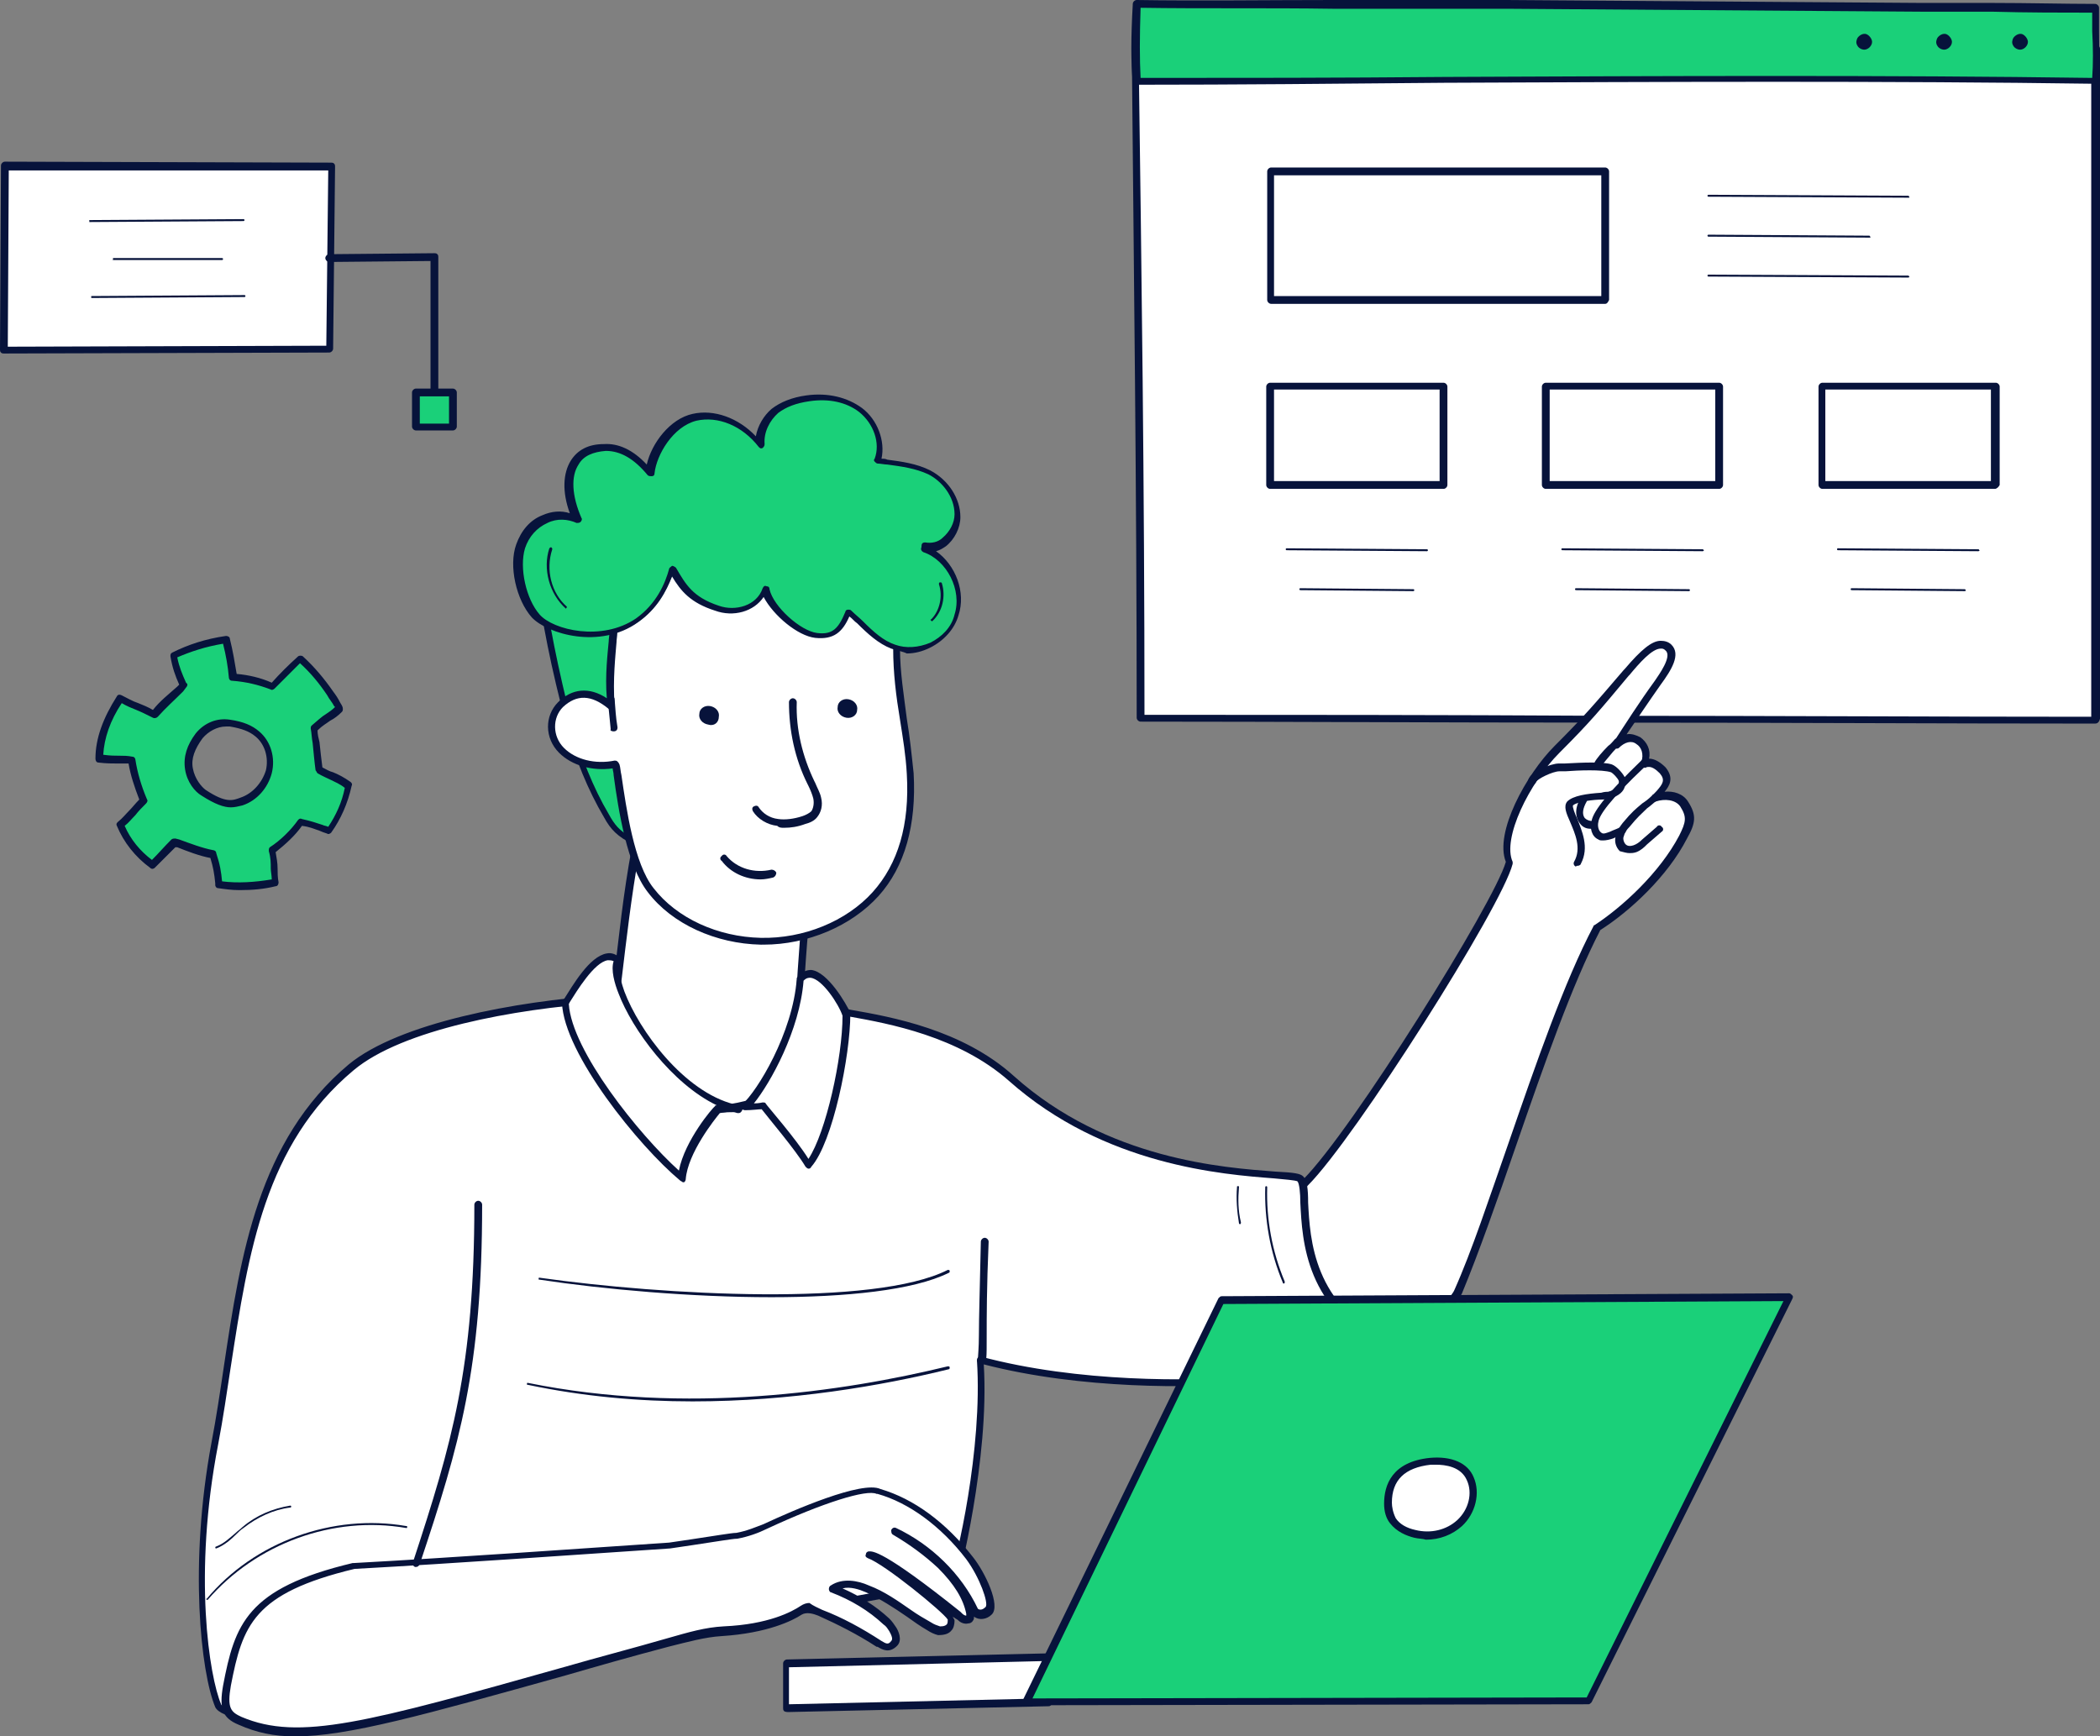 <?xml version="1.0" encoding="utf-8"?>
<!-- Generator: Adobe Illustrator 27.4.0, SVG Export Plug-In . SVG Version: 6.00 Build 0)  -->
<!DOCTYPE svg PUBLIC "-//W3C//DTD SVG 1.1//EN" "http://www.w3.org/Graphics/SVG/1.1/DTD/svg11.dtd">
<svg version="1.1" id="Layer_1" xmlns:x="http://ns.adobe.com/Extensibility/1.0/" xmlns:i="http://ns.adobe.com/AdobeIllustrator/10.0/" xmlns:graph="http://ns.adobe.com/Graphs/1.0/"
	 xmlns="http://www.w3.org/2000/svg" xmlns:xlink="http://www.w3.org/1999/xlink" x="0px" y="0px" viewBox="0 0 215.6 178.3"
	 style="enable-background:new 0 0 215.6 178.3;" xml:space="preserve">
<rect x="0" y="0" width="215.6" height="178.3" fill="#808080" stroke="none"/>
<style type="text/css">
	.st0{fill:#FFFFFF;}
	.st1{fill:#07133B;}
	.st2{fill:#1AD079;}
</style>
<g>
	<g>
		<path class="st0" d="M215.1,74c0-21.2,0.1-46.2,0.1-68.8c-35,0-68.3-0.3-98.6-0.3c0.3,22.6,0.5,45.3,0.5,68.9
			C146.1,73.8,184.4,74,215.1,74z"/>
		<path class="st1" d="M215.1,74.3c-15.6,0-33.3-0.1-50.4-0.1s-33.3-0.1-47.6-0.1c-0.2,0-0.4-0.2-0.4-0.4c0-23.4-0.3-46.2-0.5-68.3
			V4.8c0-0.1,0-0.2,0.1-0.3c0.1-0.1,0.2-0.1,0.3-0.1c14.6,0,29.8,0.1,45.8,0.1c17.1,0.1,34.7,0.1,52.8,0.1c0.2,0,0.4,0.2,0.4,0.4
			c0,11.5,0,23.7,0,35.5s0,22.9,0,33.3C215.5,74.2,215.3,74.3,215.1,74.3z M117.5,73.4c14.2,0,30.2,0,47.2,0.1c17,0,34.5,0.1,50,0.1
			c0-10.3,0-21.3,0-32.9c0-11.7,0-23.7,0-35.1c-18,0-35.5-0.1-52.4-0.1c-15.9-0.1-30.9-0.1-45.4-0.1v0.3
			C117.2,27.5,117.5,50.2,117.5,73.4z"/>
	</g>
	<g>
		<path class="st2" d="M197.4,0.7c-14.2-0.1-28.4-0.2-42.6-0.3c-12-0.1-26,0.1-38,0c-0.2,3.2-0.2,5.8,0,7.9c30.9,0,67.3-0.4,98.4,0
			c0.2-2.1,0-5,0-7.5C209.9,0.8,202.6,0.7,197.4,0.7z"/>
		<path class="st1" d="M116.7,8.7c-0.2,0-0.4-0.2-0.4-0.3c-0.2-2-0.2-4.5,0-8c0-0.2,0.2-0.4,0.4-0.4l0,0c6.4,0.1,13.4,0,20.2,0
			c6,0,12.2-0.1,17.8,0c13.2,0.1,28.1,0.2,42.6,0.3l0,0c2.1,0,4.6,0,7.2,0c3.7,0,7.5,0.1,10.6,0.1c0.2,0,0.4,0.2,0.4,0.4
			c0,0.7,0,1.5,0,2.3c0,1.8,0.1,3.8-0.1,5.2c0,0.2-0.2,0.3-0.4,0.3l0,0c-20.9-0.3-44.2-0.2-66.7-0.1C137.3,8.6,126.8,8.7,116.7,8.7z
			 M117.1,0.8c-0.1,3-0.1,5.3,0,7.2c10,0,20.4,0,31.3-0.1c22.4-0.1,45.5-0.2,66.4,0.1c0.1-1.4,0.1-3.1,0-4.8c0-0.7,0-1.3,0-1.9
			c-3,0-6.7,0-10.3-0.1c-2.6,0-5,0-7.2,0c-14.6-0.1-29.5-0.2-42.7-0.3c-5.6,0-11.8,0-17.8,0C130.2,0.8,123.4,0.9,117.1,0.8z"/>
	</g>
	<g>
		<g>
			<path class="st1" d="M207.6,3.5c-0.3-0.1-0.7,0.1-0.9,0.4c-0.1,0.2-0.2,0.5,0,0.8c0.1,0.2,0.4,0.4,0.7,0.4c0.4,0,0.8-0.4,0.8-0.8
				C208.2,4,207.9,3.6,207.6,3.5z"/>
		</g>
		<g>
			<path class="st1" d="M199.8,3.5c-0.3-0.1-0.7,0.1-0.9,0.4c-0.1,0.2-0.2,0.5,0,0.8c0.1,0.2,0.4,0.4,0.7,0.4c0.4,0,0.8-0.4,0.8-0.8
				C200.4,4,200.1,3.6,199.8,3.5z"/>
		</g>
		<g>
			<path class="st1" d="M191.6,3.5c-0.3-0.1-0.7,0.1-0.9,0.4c-0.1,0.2-0.2,0.5,0,0.8c0.1,0.2,0.4,0.4,0.7,0.4c0.4,0,0.8-0.4,0.8-0.8
				C192.2,4,191.9,3.6,191.6,3.5z"/>
		</g>
	</g>
	<g>
		<path class="st1" d="M164.8,31.2h-34.3c-0.2,0-0.4-0.2-0.4-0.4V17.6c0-0.2,0.2-0.4,0.4-0.4h34.3c0.2,0,0.4,0.2,0.4,0.4v13.2
			C165.1,31,165,31.2,164.8,31.2z M130.8,30.4h33.6V18h-33.6L130.8,30.4L130.8,30.4z"/>
	</g>
	<g>
		<path class="st1" d="M148.2,50.2h-17.8c-0.2,0-0.4-0.2-0.4-0.4V39.7c0-0.2,0.2-0.4,0.4-0.4h17.8c0.2,0,0.4,0.2,0.4,0.4v10.1
			C148.6,50,148.4,50.2,148.2,50.2z M130.8,49.4h17V40h-17V49.4z"/>
	</g>
	<g>
		<path class="st1" d="M176.5,50.2h-17.8c-0.2,0-0.4-0.2-0.4-0.4V39.7c0-0.2,0.2-0.4,0.4-0.4h17.8c0.2,0,0.4,0.2,0.4,0.4v10.1
			C176.9,50,176.7,50.2,176.5,50.2z M159.1,49.4h17V40h-17V49.4z"/>
	</g>
	<g>
		<path class="st1" d="M204.8,50.2h-17.7c-0.2,0-0.4-0.2-0.4-0.4V39.7c0-0.2,0.2-0.4,0.4-0.4h17.8c0.2,0,0.4,0.2,0.4,0.4v10.1
			C205.2,50,205,50.2,204.8,50.2z M187.4,49.4h17V40h-17V49.4z"/>
	</g>
	<g>
		<path class="st1" d="M195.9,20.3L195.9,20.3l-20.5-0.1c-0.1,0-0.1-0.1-0.1-0.1c0-0.1,0.1-0.1,0.1-0.1l0,0l20.5,0.1
			c0.1,0,0.1,0.1,0.1,0.1C196.1,20.3,196,20.3,195.9,20.3z"/>
	</g>
	<g>
		<path class="st1" d="M191.9,24.4L191.9,24.4l-16.5-0.1c-0.1,0-0.1-0.1-0.1-0.1c0-0.1,0.1-0.1,0.1-0.1l0,0l16.5,0.1
			c0.1,0,0.1,0.1,0.1,0.1C192.1,24.4,192,24.4,191.9,24.4z"/>
	</g>
	<g>
		<path class="st1" d="M195.9,28.5L195.9,28.5l-20.5-0.1c-0.1,0-0.1-0.1-0.1-0.1c0-0.1,0.1-0.1,0.1-0.1l0,0l20.5,0.1
			c0.1,0,0.1,0.1,0.1,0.1C196.1,28.4,196,28.5,195.9,28.5z"/>
	</g>
	<g>
		<g>
			<path class="st1" d="M146.5,56.6L146.5,56.6l-14.4-0.1c-0.1,0-0.1-0.1-0.1-0.1c0-0.1,0.1-0.1,0.1-0.1l14.4,0.1
				c0.1,0,0.1,0.1,0.1,0.1S146.6,56.6,146.5,56.6z"/>
		</g>
		<g>
			<path class="st1" d="M145.1,60.7L145.1,60.7l-11.6-0.1c-0.1,0-0.1-0.1-0.1-0.1c0-0.1,0.1-0.1,0.1-0.1l0,0l11.6,0.1
				c0.1,0,0.1,0.1,0.1,0.1C145.2,60.6,145.2,60.7,145.1,60.7z"/>
		</g>
	</g>
	<g>
		<g>
			<path class="st1" d="M174.8,56.6L174.8,56.6l-14.4-0.1c-0.1,0-0.1-0.1-0.1-0.1c0-0.1,0.1-0.1,0.1-0.1l14.4,0.1
				c0.1,0,0.1,0.1,0.1,0.1C175,56.5,174.9,56.6,174.8,56.6z"/>
		</g>
		<g>
			<path class="st1" d="M173.4,60.7L173.4,60.7l-11.6-0.1c-0.1,0-0.1-0.1-0.1-0.1c0-0.1,0.1-0.1,0.1-0.1l11.6,0.1
				c0.1,0,0.1,0.1,0.1,0.1C173.5,60.6,173.5,60.7,173.4,60.7z"/>
		</g>
	</g>
	<g>
		<g>
			<path class="st1" d="M203.1,56.6L203.1,56.6l-14.4-0.1c-0.1,0-0.1-0.1-0.1-0.1c0-0.1,0.1-0.1,0.1-0.1l14.4,0.1
				c0.1,0,0.1,0.1,0.1,0.1C203.3,56.5,203.2,56.6,203.1,56.6z"/>
		</g>
		<g>
			<path class="st1" d="M201.7,60.7L201.7,60.7l-11.6-0.1c-0.1,0-0.1-0.1-0.1-0.1c0-0.1,0.1-0.1,0.1-0.1l11.6,0.1
				c0.1,0,0.1,0.1,0.1,0.1C201.9,60.6,201.8,60.7,201.7,60.7z"/>
		</g>
	</g>
</g>
<g>
	<g>
		<path class="st2" d="M35.8,80.6c-1.2-0.9-2-0.9-3-1.6c-0.1-1.1-0.4-3.1-0.5-4.2c1.1-1,1.6-1.2,2.6-2c0-0.2-0.1-0.3-0.2-0.5
			c-0.2-0.4-0.5-0.7-0.7-1.1c-0.9-1.3-1.9-2.5-3.1-3.6c-1.1,1-2,1.9-2.8,2.9c-1.3-0.5-2.7-0.8-4.1-1c-0.2-1.3-0.4-2.6-0.7-3.9
			c-1.8,0.3-3.7,0.8-5.4,1.7c0.3,1.2,0.6,2,1,3.1c-1.1,1-2.2,1.9-3,3c-1.3-0.7-2.3-1-3.5-1.7c-1.3,1.9-2.1,4-2.1,6.2
			c1.3,0.2,2.1,0.1,3.4,0.2c0.2,1.4,0.6,2.8,1.2,4.2c-1,0.9-1.6,1.8-2.4,2.5c0.7,1.7,1.9,3.1,3.3,4.2c0.9-0.9,1.4-1.5,2.2-2.3
			c1.2,0.5,2.7,1.1,3.9,1.2c0.4,1.2,0.5,1.9,0.6,3.1c1.9,0.3,3.9,0.2,5.8-0.3c-0.2-1.3,0-2.1-0.3-3.3c1.1-0.8,2.2-1.9,3-2.9
			c1.3,0.2,1.8,0.5,2.9,0.8C34.9,83.8,35.5,82.2,35.8,80.6z M24.8,82.3c-0.9,0.3-1.7,0.6-3.9-0.9c-0.9-0.6-2.8-2.9-0.4-5.9
			c0.7-0.9,2-1.5,3.2-1.3c1.2,0.2,2.1,0.5,2.8,1.1c1.1,0.9,1.6,2.5,1.2,3.9C27.3,80.6,26.2,81.8,24.8,82.3z"/>
		<path class="st1" d="M24.6,91.4c-0.8,0-1.5-0.1-2.2-0.2c-0.2,0-0.3-0.2-0.3-0.3l0-0.2c-0.1-1-0.2-1.6-0.5-2.6
			c-1.1-0.2-2.4-0.7-3.4-1.1L18,87c-0.8,0.8-1.3,1.3-2.1,2.1c-0.1,0.1-0.3,0.2-0.5,0c-1.5-1.1-2.7-2.6-3.4-4.3
			c-0.1-0.2,0-0.3,0.1-0.4c0.5-0.4,0.8-0.8,1.2-1.2c0.3-0.3,0.6-0.7,1-1.1c-0.5-1.3-0.9-2.5-1.1-3.7c-0.3,0-0.6,0-1,0
			c-0.7,0-1.3,0-2.1-0.1c-0.2,0-0.3-0.2-0.3-0.4c0-2.1,0.8-4.2,2.2-6.4c0.1-0.2,0.3-0.2,0.5-0.1c0.6,0.3,1.1,0.6,1.7,0.8
			c0.5,0.2,1,0.4,1.5,0.7c0.7-0.9,1.6-1.6,2.5-2.4l0.2-0.2c-0.4-0.9-0.7-1.7-0.9-2.9c0-0.2,0-0.3,0.2-0.4c1.6-0.8,3.4-1.4,5.5-1.7
			c0.2,0,0.4,0.1,0.4,0.3c0.3,1.2,0.5,2.4,0.7,3.6c1.2,0.1,2.5,0.4,3.6,0.9c0.8-0.9,1.7-1.8,2.7-2.7c0.1-0.1,0.4-0.1,0.5,0
			c1.2,1.1,2.2,2.3,3.1,3.6c0.3,0.4,0.5,0.7,0.7,1.1c0.1,0.2,0.3,0.4,0.3,0.7c0,0.1,0,0.2-0.1,0.3c-0.4,0.4-0.8,0.7-1.2,0.9
			c-0.4,0.3-0.8,0.5-1.3,1c0,0.4,0.1,0.8,0.2,1.2c0.1,0.9,0.2,1.9,0.3,2.6c0.4,0.2,0.7,0.4,1.1,0.5c0.5,0.2,1.1,0.5,1.8,1
			c0.1,0.1,0.2,0.2,0.1,0.4c-0.4,1.8-1.1,3.4-2.1,4.8c-0.1,0.1-0.3,0.2-0.4,0.1c-0.3-0.1-0.6-0.2-0.8-0.3c-0.6-0.2-1-0.4-1.8-0.5
			c-0.7,1-1.7,1.9-2.7,2.7c0.1,0.6,0.2,1.1,0.2,1.7c0,0.4,0,0.9,0.1,1.4c0,0.2-0.1,0.4-0.3,0.4C27.1,91.3,25.9,91.4,24.6,91.4z
			 M22.8,90.5c1.6,0.2,3.3,0.1,5.1-0.2c0-0.4-0.1-0.8-0.1-1.1c0-0.6,0-1.1-0.2-1.8c0-0.2,0-0.3,0.1-0.4c1.1-0.7,2.2-1.8,2.9-2.8
			c0.1-0.1,0.2-0.2,0.4-0.1c0.9,0.2,1.5,0.4,2.1,0.6c0.2,0.1,0.4,0.1,0.6,0.2c0.8-1.2,1.4-2.5,1.7-4c-0.5-0.4-1-0.6-1.4-0.8
			c-0.4-0.2-0.9-0.4-1.4-0.7c-0.1-0.1-0.1-0.2-0.2-0.3c-0.1-0.7-0.2-1.8-0.3-2.8c-0.1-0.5-0.1-1-0.2-1.5c0-0.1,0-0.2,0.1-0.3
			c0.6-0.5,1-0.9,1.5-1.2c0.3-0.2,0.6-0.4,0.9-0.7c0,0-0.1-0.1-0.1-0.1c-0.2-0.4-0.5-0.7-0.7-1.1c-0.8-1.2-1.7-2.3-2.8-3.3
			c-0.9,0.9-1.8,1.8-2.6,2.6c-0.1,0.1-0.3,0.2-0.4,0.1c-1.3-0.5-2.6-0.8-4-0.9c-0.2,0-0.3-0.2-0.3-0.3c-0.1-1.2-0.3-2.3-0.6-3.5
			c-1.8,0.3-3.3,0.8-4.7,1.4c0.2,1,0.5,1.7,0.9,2.6l0.1,0.1c0.1,0.1,0,0.3-0.1,0.4L18.8,71c-0.9,0.9-1.8,1.7-2.6,2.6
			c-0.1,0.1-0.3,0.2-0.5,0.1c-0.6-0.3-1.2-0.6-1.7-0.8c-0.5-0.2-1-0.4-1.5-0.7c-1.2,1.8-1.8,3.6-1.9,5.3c0.7,0.1,1.2,0.1,1.7,0.1
			c0.4,0,0.8,0,1.3,0.1c0.2,0,0.3,0.2,0.3,0.3c0.2,1.3,0.6,2.7,1.2,4.1c0.1,0.1,0,0.3-0.1,0.4c-0.4,0.4-0.8,0.8-1.1,1.2
			c-0.4,0.4-0.7,0.8-1.1,1.1c0.6,1.4,1.6,2.6,2.8,3.5c0.7-0.7,1.2-1.3,2-2.1c0.1-0.1,0.3-0.1,0.4-0.1l0.4,0.1
			c1.1,0.4,2.4,0.9,3.5,1.1c0.1,0,0.3,0.1,0.3,0.3C22.6,88.8,22.7,89.5,22.8,90.5z M23.7,82.9c-0.7,0-1.6-0.3-3-1.2
			c-0.7-0.4-1.5-1.4-1.7-2.7c-0.2-1.3,0.2-2.5,1.1-3.7c0.9-1.1,2.2-1.6,3.5-1.4c1.4,0.2,2.3,0.6,3,1.2c1.2,1,1.7,2.7,1.3,4.3
			c-0.4,1.5-1.5,2.8-3,3.3C24.5,82.8,24.1,82.9,23.7,82.9z M23.2,74.6c-0.9,0-1.8,0.5-2.4,1.2c-0.8,1.1-1.2,2.1-1,3.1
			c0.2,1.1,0.9,1.9,1.3,2.2c2.1,1.4,2.8,1.1,3.6,0.8l0,0c1.2-0.4,2.2-1.5,2.6-2.8c0.3-1.3-0.1-2.7-1.1-3.5c-0.6-0.5-1.4-0.8-2.6-1
			C23.4,74.6,23.3,74.6,23.2,74.6z"/>
	</g>
</g>
<g>
	<g>
		<g>
			<path class="st0" d="M149.7,132.7c4.3-9.8,9.2-27.8,14.3-37.3c3.3-2.1,7-5.7,8.9-9.3c0.8-1.5,0.9-2.1,0.1-3.4c-0.6-0.9-2-1-3-0.6
				c0.6-0.9,1.7-1.6,0.7-2.9c-0.5-0.6-1.2-1-1.9-0.7c0.7-1.9-1.2-3.6-2.9-1.9c1.5-2.3,2.8-4.3,4.3-6.4c0.9-1.3,1.9-2.8,1.1-3.6
				c-1-1-2.5,0.4-4.2,2.5c-3,3.6-4,4.8-7.2,7.9c-3,3-6.1,8.9-4.9,11.6c-1,4.1-16,27.9-20.9,32.9c-1.8,1.8-0.3,3.5,0.1,6
				c0.5,3,2.7,13.7,10.4,10.2C146.7,136.6,149.4,133.2,149.7,132.7z"/>
			<path class="st1" d="M139.2,138.1c-3.5-1.9-4.9-7.4-5.4-10.6c-0.1-0.7-0.3-1.3-0.5-1.9c-0.5-1.5-0.9-3,0.5-4.5
				c5-5,19.6-28.4,20.8-32.6c-1.2-3,2.1-9,5-11.9c3.1-3.1,4.1-4.3,7.1-7.8l0.1-0.1c1.7-2,2.8-2.9,3.7-2.9c0.4,0,0.8,0.1,1.1,0.4
				c1,1,0,2.6-1.1,4.1c-1.2,1.7-2.4,3.5-3.5,5.1c0.5-0.1,1,0.1,1.4,0.3c0.7,0.5,1.1,1.3,0.9,2.2c0.6,0,1.2,0.4,1.7,0.9
				c0.9,1.1,0.4,1.9-0.1,2.5c0.9-0.1,1.9,0.2,2.4,1c0.9,1.4,0.8,2.2-0.1,3.8c-2,3.9-5.9,7.5-8.9,9.4c-2.9,5.6-5.8,13.9-8.6,22
				c-2,5.8-3.9,11.2-5.6,15.3l0,0c-0.3,0.7-3,4.1-5.3,5.1c-1.1,0.5-2.1,0.7-3,0.7C140.8,138.7,140,138.5,139.2,138.1z M149.3,132.5
				c1.8-4,3.6-9.5,5.6-15.2c2.8-8.1,5.7-16.5,8.7-22.2c0-0.1,0.1-0.1,0.1-0.1c2.9-1.9,6.7-5.4,8.7-9.2c0.7-1.4,0.8-1.9,0.1-3
				c-0.5-0.7-1.6-0.8-2.5-0.5c-0.2,0.1-0.3,0-0.4-0.1c-0.1-0.1-0.1-0.3,0-0.4c0.1-0.2,0.3-0.4,0.5-0.6c0.6-0.7,0.9-1.1,0.3-1.8
				c-0.4-0.4-0.9-0.8-1.4-0.6c-0.1,0.1-0.3,0-0.4-0.1c-0.1-0.1-0.1-0.3-0.1-0.4c0.3-0.9,0-1.6-0.5-1.9c-0.5-0.4-1.2-0.2-1.8,0.4
				c-0.1,0.1-0.4,0.1-0.5,0c-0.1-0.1-0.2-0.3-0.1-0.5c1.3-2,2.7-4.2,4.3-6.4c0.4-0.6,1.8-2.5,1.1-3.1c-0.2-0.2-0.3-0.2-0.5-0.2
				c-0.9,0-2.2,1.5-3.2,2.7l-0.1,0.1c-3,3.6-4,4.8-7.1,7.9c-3.1,3.1-5.9,8.8-4.8,11.2c0,0.1,0,0.2,0,0.2c-1.1,4.4-16.2,28.2-21,33
				c-1.1,1.1-0.8,2.2-0.3,3.7c0.2,0.6,0.4,1.3,0.5,2c0.5,3,1.8,8.4,5,10.1c1.4,0.7,3,0.7,4.8-0.1C146.5,136.3,149.1,133,149.3,132.5
				L149.3,132.5z"/>
		</g>
		<g>
			<path class="st1" d="M167.3,87.6c0.2,0,0.4,0,0.7-0.1c0.5-0.2,0.8-0.5,1.1-0.8l1.5-1.3c0.2-0.1,0.2-0.4,0-0.5
				c-0.1-0.2-0.4-0.2-0.5,0l-1.5,1.3c-0.3,0.3-0.6,0.5-0.9,0.6c-0.3,0.1-0.6,0.1-0.8-0.1c-0.2-0.2-0.3-0.6-0.2-0.8
				c0.1-0.4,0.3-0.7,0.6-1c0.9-1.1,1.2-1.3,1.8-1.9c0.3-0.2,0.6-0.5,1-0.8c0.2-0.1,0.2-0.4,0-0.5c-0.1-0.2-0.4-0.2-0.5,0
				c-0.4,0.4-0.7,0.6-1,0.8c-0.7,0.6-1,0.8-2,2c-0.3,0.4-0.6,0.8-0.7,1.3c-0.2,0.6,0,1.2,0.4,1.6C166.7,87.5,167,87.6,167.3,87.6z"
				/>
		</g>
		<g>
			<path class="st1" d="M164.6,86.3c0.3,0,0.7-0.1,1-0.2c0.4-0.2,0.7-0.3,1.1-0.5c0.2-0.1,0.3-0.3,0.2-0.5c-0.1-0.2-0.3-0.3-0.5-0.2
				c-0.3,0.2-0.7,0.3-1.1,0.5c-0.3,0.1-0.7,0.3-0.9,0.1c-0.3-0.2-0.4-0.7-0.3-1.1c0.1-0.7,1.1-2.2,4.8-5.7l0.1-0.1
				c0.1-0.1,0.2-0.4,0-0.5c-0.1-0.2-0.4-0.2-0.5,0l-0.1,0.1c-3.1,3-4.8,5-5,6.1c-0.2,0.7,0,1.6,0.7,1.9
				C164.2,86.3,164.4,86.3,164.6,86.3z"/>
		</g>
		<g>
			<path class="st1" d="M162,88.9c0.1,0,0.3-0.1,0.3-0.2c0.9-1.7,0.1-3.4-0.4-4.7c-0.2-0.4-0.5-1.2-0.4-1.3c0.4-0.4,2.2-0.6,3-0.6
				c0.5,0,0.7-0.1,0.8-0.1c1-0.3,1.4-0.8,1.5-1.2c0.1-0.3,0.2-0.7,0-1c-0.2-0.4-0.8-1.1-1.3-1.3c-0.9-0.3-3-0.2-4.9-0.1
				c-0.2,0-0.5,0-0.6,0c-0.7,0-2.9,0.8-3.1,1.7c-0.1,0.2,0.1,0.4,0.3,0.5c0.2,0.1,0.4-0.1,0.5-0.3c0.1-0.3,1.7-1.1,2.4-1.1
				c0.2,0,0.4,0,0.6,0c1.3-0.1,3.8-0.2,4.7,0.1c0.2,0.1,0.7,0.6,0.8,0.9c0,0,0,0.2,0,0.3c-0.1,0.2-0.3,0.6-1.1,0.8
				c-0.1,0-0.4,0-0.7,0.1c-1.5,0.1-2.9,0.3-3.5,0.9c-0.4,0.5-0.1,1.2,0.3,2.1c0.5,1.2,1.2,2.7,0.4,4.1c-0.1,0.2,0,0.4,0.2,0.5
				C161.8,88.9,161.9,88.9,162,88.9z"/>
		</g>
		<g>
			<path class="st1" d="M164,79c0.1,0,0.3-0.1,0.3-0.2c0.2-0.3,0.8-1,1.3-1.6c0.3-0.3,0.5-0.6,0.7-0.8c0.1-0.2,0.1-0.4,0-0.5
				c-0.2-0.1-0.4-0.1-0.5,0c-0.2,0.2-0.4,0.5-0.7,0.7c-0.6,0.6-1.2,1.3-1.4,1.7c-0.1,0.2,0,0.4,0.1,0.5C163.8,79,163.9,79,164,79z"
				/>
		</g>
		<g>
			<path class="st1" d="M163.3,85.1c0.1,0,0.2,0,0.3,0c0.2,0,0.3-0.3,0.3-0.5c0-0.2-0.3-0.3-0.5-0.3c-0.2,0-0.5-0.1-0.7-0.3
				c-0.3-0.4-0.2-1,0.2-1.7c0.1-0.2,0.1-0.4-0.1-0.5c-0.2-0.1-0.4-0.1-0.5,0.1c-0.8,1.3-0.4,2.2-0.2,2.5
				C162.4,84.9,162.8,85.1,163.3,85.1z"/>
		</g>
	</g>
	<g>
		<g>
			<path class="st0" d="M22.2,148.2c2.7-14.1,2.7-29.2,14-38.6c5.4-4.5,18.3-6.5,25.9-7c0.5,7.3,7.6,8.2,12.2,8.8
				c2.5,0.3,7-3.8,10.9-7.8c1.7,0.7,12,1.2,18.7,7.2c12.4,11.1,28.7,9.4,29.6,10.3c1.2,1.2-1.8,12,9.2,17.1
				c4.6,2.1-23.1,6.5-42.1,1.5c0.7,10-2.6,22.8-2.6,22.8S30.8,174.8,24.4,176c-0.5,0.1-1.7-0.3-1.9-0.8
				C21.1,172,19.7,161.2,22.2,148.2z"/>
			<path class="st1" d="M22.1,175.3c-1.5-3.6-2.7-14.7-0.4-27.1c0.5-2.6,0.9-5.3,1.3-8c1.7-11.3,3.5-23.1,12.8-30.9
				c5.2-4.3,17.3-6.5,26.1-7.1c0.1,0,0.2,0,0.3,0.1c0.1,0.1,0.1,0.2,0.1,0.3c0.4,7,7.3,7.9,11.9,8.4c2.3,0.3,6.9-4,10.6-7.7
				c0.1-0.1,0.3-0.1,0.4-0.1c0.3,0.1,1.1,0.3,2.2,0.5c4,0.7,11.4,2,16.7,6.8c9.6,8.6,21.6,9.4,26.8,9.8c2,0.1,2.6,0.2,2.9,0.5
				c0.4,0.4,0.5,1.3,0.5,2.7c0.2,3.7,0.5,10.6,8.5,14.3c0.8,0.4,0.8,0.8,0.7,1.1c-0.6,1.5-8.2,2.8-15.4,3.2c-5.8,0.4-17,0.6-27.1-2
				c0.6,9.8-2.6,22.2-2.7,22.4c0,0.1-0.2,0.2-0.3,0.3c-0.7,0.1-67.3,12.4-73.6,13.5c-0.1,0-0.1,0-0.2,0
				C23.6,176.3,22.4,175.9,22.1,175.3z M100.3,139.7c0-0.1,0-0.2,0.1-0.3c0.1-0.1,0.2-0.1,0.3-0.1c10.1,2.7,21.5,2.5,27.4,2.1
				c9.3-0.6,14.4-2,14.7-2.7c0,0-0.1-0.1-0.3-0.2c-8.5-3.9-8.8-11.1-9-15c0-1-0.1-2-0.3-2.2c-0.2-0.1-1.3-0.2-2.4-0.3
				c-5.2-0.4-17.4-1.3-27.2-10c-5.2-4.6-12.4-5.9-16.3-6.6c-0.9-0.2-1.6-0.3-2.1-0.4c-4,4-8.5,8.1-11.1,7.7
				c-4.4-0.5-11.8-1.4-12.5-8.7c-8.7,0.6-20.3,2.7-25.3,6.9c-9.1,7.6-10.8,18.7-12.6,30.4c-0.4,2.6-0.8,5.4-1.3,8
				c-2.6,13.4-0.9,23.9,0.3,26.7c0.1,0.3,1.1,0.7,1.5,0.6c6.1-1.1,69-12.7,73.3-13.5C98.2,160.3,100.9,148.8,100.3,139.7z
				 M133.3,121.4L133.3,121.4L133.3,121.4z"/>
		</g>
	</g>
	<g>
		<path class="st0" d="M107.5,174.8c-8.9,0.2-17.9,0.4-26.8,0.6l0-4.6l29.9-0.7L107.5,174.8z"/>
		<path class="st1" d="M80.5,175.7c-0.1-0.1-0.1-0.2-0.1-0.3l0-4.6c0-0.2,0.2-0.4,0.4-0.4l29.9-0.7c0.1,0,0.3,0.1,0.3,0.2
			c0.1,0.1,0.1,0.3,0,0.4l-3,4.7c-0.1,0.1-0.2,0.2-0.3,0.2l-26.8,0.6c0,0,0,0,0,0C80.6,175.8,80.5,175.7,80.5,175.7z M109.8,170.5
			l-28.8,0.7l0,3.8l26.2-0.6L109.8,170.5z"/>
	</g>
	<g>
		<path class="st0" d="M23.2,173.2c-0.5,2.3,0,3,1.4,3.6c6.9,3,15.5-0.2,44-8c2.2-0.6,3.8-1,5.6-1.1c5.1-0.3,7.6-1.8,8.1-2.1
			c0.6-0.4,1.4-0.2,2,0.1c2.1,0.8,4.1,1.9,6.1,3.2c0.5,0.3,1,0.6,1.5,0c0.3-0.4,0.1-1-0.2-1.5c-0.2-0.3-0.4-0.6-0.6-0.8
			c-1.6-1.5-3.5-2.6-5.6-3.4c1-0.7,2.4-0.4,3.6,0c2.3,1,4.2,2.6,6.3,3.9c0.3,0.2,0.6,0.4,1,0.4s0.8,0,1-0.3c0.2-0.2,0.2-0.5,0.2-0.8
			c0-0.6-6.6-5.9-8.4-6.6c1.4-0.2,8.8,5.9,9.4,6.3c0.3,0.2,0.8,0.4,1,0.1c0.1-0.1,0.1-0.3,0-0.4c-0.3-1.9-1.6-3.5-3-4.9
			c-1.4-1.3-3-2.5-4.6-3.4c3.6,1.6,6.6,4.6,8.3,8.2c0.4,0.3,1,0.2,1.3-0.1c0.6-0.5-0.6-3.5-2-5.4c-2.5-3.2-5.7-5.8-9.3-6.9
			c-1.5-0.9-8.5,2.1-11.7,3.5c-0.9,0.4-1.9,0.8-2.9,0.9c-1.2,0.2-6,0.9-7,1c-10.8,0.7-21.7,1.5-32.4,2.1
			C25.6,163.4,24.4,167,23.2,173.2z"/>
		<path class="st1" d="M24.5,177.1c-1.7-0.7-2-1.7-1.6-4c1.2-6.3,2.4-10,13.3-12.6c0,0,0,0,0.1,0c10.9-0.6,21.9-1.4,32.4-2.1
			c0.7-0.1,3.4-0.5,5.3-0.8c0.7-0.1,1.3-0.2,1.6-0.2c1.1-0.2,2-0.6,2.8-0.9c3-1.4,10.1-4.5,12-3.6c3.4,1,6.7,3.4,9.5,7
			c1.2,1.5,2.9,5,1.9,5.9c-0.5,0.5-1.3,0.6-1.8,0.2c0,0.1,0,0.3-0.1,0.4c-0.1,0.2-0.3,0.3-0.5,0.3c-0.4,0.1-0.8-0.1-1-0.3
			c0,0-0.1-0.1-0.3-0.2c-0.1-0.1-0.2-0.1-0.3-0.2c0.1,0.2,0.2,0.3,0.2,0.4c0,0.4-0.1,0.8-0.3,1c-0.3,0.4-0.8,0.5-1.4,0.5
			c-0.4-0.1-0.8-0.3-1.1-0.5c-0.7-0.4-1.4-0.9-2.1-1.4c-1.3-0.9-2.7-1.8-4.2-2.5c-0.7-0.3-1.6-0.6-2.4-0.4c1.8,0.8,3.4,1.8,4.8,3.1
			c0.3,0.3,0.5,0.6,0.7,0.9c0.2,0.3,0.7,1.3,0.1,1.9c-0.8,0.8-1.5,0.4-2,0.1l-0.1,0c-2-1.3-4-2.3-6-3.2c-0.5-0.2-1.2-0.4-1.7-0.1
			c-0.9,0.6-3.5,1.9-8.2,2.2c-1.7,0.1-3.5,0.6-5.5,1.1c-3.8,1-7.3,2-10.4,2.9c-14.7,4.1-22.5,6.3-27.9,6.3
			C28.1,178.3,26.3,177.9,24.5,177.1z M84.4,165.3c2.1,0.8,4.1,1.9,6.1,3.2l0,0c0.5,0.3,0.7,0.4,1,0c0.1-0.1,0.2-0.3-0.2-1
			c-0.2-0.3-0.3-0.5-0.6-0.7c-1.5-1.4-3.3-2.5-5.4-3.3c-0.1,0-0.2-0.2-0.2-0.3c0-0.1,0-0.3,0.2-0.4c1.2-0.8,2.8-0.5,3.9,0
			c1.6,0.6,3,1.6,4.3,2.5c0.7,0.5,1.4,0.9,2.1,1.3c0.3,0.2,0.6,0.3,0.9,0.4c0.2,0,0.5,0,0.7-0.2c0.1-0.1,0.1-0.3,0.1-0.5
			c-0.5-0.8-6.5-5.7-8.2-6.3c-0.2-0.1-0.3-0.2-0.2-0.4c0-0.2,0.2-0.3,0.3-0.3c0.4,0,1.4-0.2,9.4,6.2c0.1,0.1,0.2,0.2,0.2,0.2
			c0.2,0.2,0.4,0.2,0.4,0.2c0,0,0,0,0,0c0,0,0-0.1,0-0.2c-0.3-1.5-1.2-3-2.9-4.7c-1.4-1.3-2.9-2.4-4.6-3.4c-0.2-0.1-0.2-0.3-0.2-0.5
			c0.1-0.2,0.3-0.3,0.5-0.2c3.6,1.7,6.7,4.7,8.4,8.3c0.3,0.2,0.6,0,0.8-0.2c0.3-0.4-0.6-3-2-4.9c-2.6-3.4-5.9-5.8-9.1-6.7
			c0,0-0.1,0-0.1,0c-1-0.5-5.5,0.9-11.3,3.6c-0.8,0.4-1.9,0.8-3,1c-0.3,0-0.9,0.1-1.6,0.2c-1.9,0.3-4.6,0.7-5.3,0.8c0,0,0,0,0,0
			c-10.6,0.7-21.5,1.5-32.4,2.1c-10.4,2.5-11.5,5.8-12.7,12c-0.4,2.3,0,2.7,1.1,3.2c5.9,2.5,12.8,0.6,33.4-5.2
			c3.1-0.9,6.6-1.8,10.4-2.9c2.1-0.6,3.8-1.1,5.7-1.2c4.6-0.2,7-1.5,7.9-2.1c0.3-0.2,0.6-0.3,0.9-0.3
			C83.5,164.9,84,165.1,84.4,165.3z"/>
	</g>
	<g>
		<path class="st1" d="M42.7,160.9c0.2,0,0.3-0.1,0.4-0.3c4.1-12.3,6.4-20.1,6.4-36.9c0-0.2-0.2-0.4-0.4-0.4c-0.2,0-0.4,0.2-0.4,0.4
			c0,16.7-2.3,24.5-6.3,36.7c-0.1,0.2,0,0.4,0.2,0.5C42.6,160.9,42.6,160.9,42.7,160.9z"/>
	</g>
	<g>
		<path class="st1" d="M100.4,139.9c-0.1-0.1-0.1-0.3,0-0.4c0-0.2,0.1-1.1,0.1-2.4c0-1.8,0.1-4.9,0.2-9.6c0-0.2,0.2-0.4,0.4-0.4
			c0.2,0,0.4,0.2,0.4,0.4c-0.2,4.7-0.2,7.8-0.2,9.6c0,2.5,0,2.7-0.3,2.9c-0.1,0.1-0.2,0.1-0.2,0.1
			C100.5,140.1,100.4,140,100.4,139.9z M100.4,139.4C100.4,139.4,100.4,139.4,100.4,139.4C100.4,139.4,100.4,139.4,100.4,139.4z"/>
	</g>
	<g>
		<path class="st1" d="M79.2,133.2c7.6,0,14.6-0.7,18.2-2.5c0.1,0,0.1-0.1,0.1-0.2c0-0.1-0.1-0.1-0.2-0.1
			c-7.5,3.8-29.2,2.6-41.9,0.8c-0.1,0-0.1,0-0.1,0.1c0,0.1,0,0.1,0.1,0.1C62,132.4,71,133.2,79.2,133.2z"/>
	</g>
	<g>
		<path class="st1" d="M71.1,143.9c10.1,0,19.4-1.6,26.3-3.3c0.1,0,0.1-0.1,0.1-0.2c0-0.1-0.1-0.1-0.2-0.1
			c-10.7,2.6-26.8,5-43.1,1.7c-0.1,0-0.1,0-0.1,0.1c0,0.1,0,0.1,0.1,0.1C59.9,143.4,65.6,143.9,71.1,143.9z"/>
	</g>
	<g>
		<path class="st1" d="M21.3,164.3C21.3,164.3,21.3,164.2,21.3,164.3c5-5.8,12.9-8.7,20.4-7.4c0.1,0,0.1,0,0.1-0.1
			c0-0.1,0-0.1-0.1-0.1c-7.5-1.3-15.6,1.6-20.5,7.5C21.1,164.1,21.1,164.2,21.3,164.3C21.2,164.3,21.2,164.3,21.3,164.3z"/>
	</g>
	<g>
		<path class="st1" d="M22.2,159C22.2,159,22.2,159,22.2,159c0.8-0.3,1.5-0.9,2.1-1.5c0.2-0.2,0.4-0.4,0.7-0.6
			c1.4-1.1,3.1-1.9,4.8-2.1c0.1,0,0.1-0.1,0.1-0.1c0-0.1-0.1-0.1-0.1-0.1c-1.8,0.3-3.5,1-4.9,2.2c-0.2,0.2-0.5,0.4-0.7,0.6
			c-0.6,0.5-1.2,1.1-2,1.4c-0.1,0-0.1,0.1-0.1,0.2C22.1,158.9,22.1,159,22.2,159z"/>
	</g>
	<g>
		<g>
			<polygon class="st2" points="183.8,133.2 125.5,133.5 105.4,174.8 163.1,174.7 			"/>
			<path class="st1" d="M105,175c-0.1-0.1-0.1-0.2,0-0.4l20.1-41.3c0.1-0.1,0.2-0.2,0.3-0.2l58.3-0.3c0,0,0,0,0,0
				c0.1,0,0.2,0.1,0.3,0.2c0.1,0.1,0.1,0.2,0,0.4l-20.6,41.4c-0.1,0.1-0.2,0.2-0.3,0.2l-57.8,0.1c0,0,0,0,0,0
				C105.2,175.2,105.1,175.1,105,175z M183.1,133.6l-57.5,0.3L106,174.4l56.9-0.1L183.1,133.6z"/>
		</g>
		<g>
			<path class="st0" d="M146.9,150c1.7-0.2,3.5,0.3,4.1,1.8c0.7,1.5,0.2,3.4-1.1,4.5c-1.2,1.1-3,1.5-4.7,1.1
				c-0.9-0.2-1.7-0.6-2.2-1.4c-0.3-0.5-0.5-1.1-0.5-1.8C142.5,152.3,143.4,150.4,146.9,150z"/>
			<path class="st1" d="M145.2,157.9c-0.8-0.2-1.8-0.6-2.5-1.5c-0.4-0.5-0.6-1.2-0.6-2c0-1.9,0.8-4.3,4.7-4.7c2.2-0.2,3.9,0.5,4.5,2
				c0.7,1.6,0.2,3.7-1.2,5c-1,0.9-2.3,1.4-3.7,1.4C146.1,158,145.6,158,145.2,157.9z M146.9,150.4L146.9,150.4c-2.7,0.3-4,1.6-4,3.9
				c0,0.4,0.1,1,0.4,1.6c0.4,0.6,1.1,1,2,1.2c1.6,0.4,3.2,0,4.3-1c1.2-1.1,1.6-2.8,1-4.1c-0.6-1.4-2.2-1.6-3.2-1.6
				C147.3,150.4,147.1,150.4,146.9,150.4z"/>
		</g>
	</g>
	<g>
		<path class="st0" d="M83.1,90.7c-1,6.9-1.4,20.7-1.4,20.7s-6.4,3.4-10.8,2.2c-3.7-1-8.5-1.3-8.8-5.7c1.6-5.6,1.8-15.3,3.9-24.3
			C70.5,85.7,77.7,89,83.1,90.7z"/>
		<path class="st1" d="M70.7,114c-0.6-0.2-1.1-0.3-1.7-0.4c-3.3-0.8-7-1.6-7.3-5.6c0,0,0-0.1,0-0.1c0.8-2.7,1.2-6.4,1.7-10.6
			c0.5-4.3,1.1-9.1,2.2-13.7c0-0.1,0.1-0.2,0.2-0.3c0.1,0,0.2-0.1,0.3,0c3.7,1.7,11.5,5.4,17.1,7.1c0.2,0.1,0.3,0.2,0.3,0.4
			c-1,6.8-1.4,20.5-1.4,20.7c0,0.1-0.1,0.3-0.2,0.3c-0.2,0.1-4.7,2.5-8.9,2.5C72.2,114.3,71.4,114.2,70.7,114z M82.7,91
			c-5.4-1.7-12.6-5.1-16.4-6.8c-1,4.5-1.6,9.1-2.1,13.2c-0.5,4.2-0.9,7.8-1.7,10.6c0.3,3.4,3.5,4.1,6.7,4.9c0.6,0.1,1.2,0.3,1.8,0.4
			c3.9,1,9.3-1.5,10.4-2.1C81.4,109.4,81.8,97.4,82.7,91z"/>
	</g>
	<g>
		<path class="st0" d="M82.2,100.5c-0.4,5.7-4.2,11.8-5.7,13.2c0.9,0,1.8-0.1,1.8-0.1s3.5,4.1,4.7,6.1c2-2.3,3.9-11,3.9-15.4
			C86.5,103,83.7,98.5,82.2,100.5z"/>
		<path class="st1" d="M83,120c-0.1,0-0.2-0.1-0.3-0.2c-1-1.7-3.9-5.1-4.5-5.9c-0.3,0-1,0.1-1.7,0.1c-0.2,0-0.3-0.1-0.4-0.2
			c-0.1-0.1,0-0.3,0.1-0.4c1.5-1.3,5.2-7.3,5.6-12.9c0-0.1,0-0.1,0.1-0.2c0.5-0.6,1-0.7,1.4-0.7c1.7,0.2,3.6,3.5,4,4.4
			c0,0,0,0.1,0,0.1c0,4.3-1.8,13.2-4,15.7C83.2,120,83.1,120,83,120C83,120,83,120,83,120z M83.2,100.4c-0.2,0-0.4,0-0.7,0.3
			c-0.4,5.1-3.4,10.5-5.1,12.6c0.5,0,0.9-0.1,0.9-0.1c0.1,0,0.3,0,0.3,0.1c0.1,0.2,3.1,3.6,4.4,5.7c1.8-2.7,3.5-10.4,3.5-14.7
			C86.1,103.1,84.4,100.5,83.2,100.4z"/>
	</g>
	<g>
		<path class="st0" d="M75.9,113.8c-0.7-0.3-2.1,0-2.1,0s-3.4,4-3.7,7.1c-3.9-3.3-11.8-12.8-12-17.9c0.8-1.4,3.5-6.2,5.4-4.4
			C62,100.6,68.5,112.3,75.9,113.8z"/>
		<path class="st1" d="M69.8,121.2c-4.2-3.5-11.9-13-12.1-18.2c0-0.1,0-0.1,0.1-0.2l0.1-0.2c0.9-1.4,2.6-4.4,4.4-4.7
			c0.5-0.1,1,0.1,1.4,0.5c0.1,0.1,0.2,0.3,0,0.5c-0.2,0.3-0.2,1.2,0.4,2.9c1.5,4,6.1,10.3,11.3,11.6c0.2,0,0.4,0.1,0.6,0.1
			c0.2,0.1,0.3,0.3,0.2,0.5c-0.1,0.2-0.2,0.3-0.4,0.3c-0.2,0-0.3-0.1-0.5-0.1c-0.5,0-1,0-1.4,0.1c-0.5,0.6-3.3,4.1-3.5,6.8
			c0,0.1-0.1,0.3-0.2,0.3c0,0-0.1,0-0.1,0C70,121.3,69.9,121.3,69.8,121.2z M63.5,102c-0.4-1-0.8-2.4-0.5-3.3
			c-0.2-0.1-0.4-0.1-0.6-0.1c-1.4,0.2-3.2,3.2-3.9,4.3l-0.1,0.2c0.3,4.8,7.2,13.4,11.3,17.1c0.6-3.1,3.5-6.5,3.7-6.6
			c0-0.1,0.1-0.1,0.2-0.1C69,111.3,64.9,105.7,63.5,102z"/>
	</g>
	<g>
		<g>
			<g>
				<path class="st2" d="M55.3,59.1c0.7,4.9,1.5,9.2,3.2,15.5c0.8,3,2.1,6.3,3.7,9.1c0.8,1.3,1.3,1.9,2.8,2.6c0.1-1.3,1.4-2,1.7-3.3
					c0.3-1.6-0.8-3,0.2-4.4c1.8-2.7,3.1-5.7,3.7-8.7c0.5-2.5,0.5-5.1-0.7-7.4c-1.2-2.3-3.7-4.2-6.8-4.4C60.9,58,57.2,57.6,55.3,59.1
					z"/>
				<path class="st1" d="M65,86.7c-1.6-0.8-2.3-1.5-3-2.8c-1.6-2.7-3-6.1-3.8-9.2C56.5,68.3,55.7,64,55,59.1c0-0.1,0-0.3,0.1-0.3
					c1.8-1.5,5.4-1.2,7.8-1.1l0.4,0c3,0.2,5.7,2,7.1,4.6c1.1,2.1,1.3,4.6,0.7,7.7c-0.6,3.1-1.9,6.1-3.7,8.8
					c-0.5,0.7-0.4,1.5-0.2,2.3c0.1,0.6,0.2,1.3,0.1,2c-0.1,0.7-0.5,1.3-0.9,1.7c-0.4,0.5-0.7,0.9-0.7,1.5c0,0.1-0.1,0.2-0.2,0.3
					c-0.1,0-0.1,0.1-0.2,0.1C65.1,86.7,65,86.7,65,86.7z M55.7,59.3c0.7,4.8,1.5,9,3.1,15.3c0.8,3,2.1,6.3,3.7,9
					c0.6,1.1,1.1,1.7,2.2,2.3c0.2-0.5,0.5-0.9,0.8-1.4c0.3-0.4,0.7-0.9,0.8-1.4c0.1-0.6,0-1.2-0.1-1.7c-0.2-0.9-0.3-1.9,0.4-2.9
					c1.8-2.7,3-5.5,3.6-8.6c0.6-2.9,0.3-5.2-0.6-7.2c-1.2-2.4-3.8-4-6.5-4.2l-0.4,0C62,58.4,61,58.3,60,58.3
					C58.4,58.3,56.8,58.5,55.7,59.3z"/>
			</g>
			<g>
				<path class="st0" d="M92,66.7c0,4.3,1.1,8.5,1.4,12.8c0.3,4.3-0.4,8.9-3.5,12.3c-2.7,3-7.3,4.9-11.8,4.8
					c-4.5-0.1-8.8-2.1-11.3-5.2c-2.3-2.9-3.1-9.6-3.6-12.9c-2,0.4-4.2-0.1-5.5-1.4c-1.3-1.3-1.4-3.4-0.1-4.7
					c1.3-1.3,3.1-1.6,5.2,0.1c-0.3-2.7,0-5.5,0.2-6.7c0.4-3.4,0.2-8.4,2.4-9.9c1.3-0.9,4-1.7,5.6-2.2c2.7-0.9,6.5,0.6,9.4,0.5
					c2.8-0.2,5.8,1,8.2,2.3C91.3,57.9,92,63.4,92,66.7z"/>
				<path class="st1" d="M78.1,97c-4.6-0.1-9.1-2.1-11.6-5.4c-2.1-2.7-3-8.3-3.5-12c0-0.3-0.1-0.5-0.1-0.7c-2.1,0.3-4.2-0.3-5.5-1.6
					c-1.5-1.5-1.5-3.8-0.1-5.2c1.4-1.4,3.2-1.6,5-0.4c-0.2-2.4,0.1-4.7,0.2-5.9l0-0.1c0.1-0.7,0.1-1.5,0.2-2.3
					c0.2-3.1,0.5-6.6,2.4-7.9c1.3-0.9,3.9-1.7,5.5-2.2l0.2-0.1c1.7-0.5,3.7-0.2,5.7,0.1c1.4,0.2,2.6,0.4,3.8,0.4
					c2.4-0.1,5.2,0.6,8.4,2.3c3.5,1.9,3.7,9.1,3.7,10.6c0,2.4,0.4,4.8,0.7,7.2c0.3,1.8,0.5,3.7,0.7,5.6c0.3,5.3-0.9,9.6-3.6,12.6
					c-2.8,3.1-7.3,5-11.8,5C78.3,97,78.2,97,78.1,97z M80.3,54.5c-1.2,0.1-2.6-0.2-3.9-0.4c-1.9-0.3-3.9-0.6-5.3-0.1L70.9,54
					c-1.5,0.5-4.1,1.3-5.3,2.1c-1.6,1.1-1.9,4.5-2.1,7.4c-0.1,0.8-0.1,1.6-0.2,2.3l0,0.1c-0.1,1.3-0.4,3.9-0.2,6.5
					c0,0.2-0.1,0.3-0.2,0.4c-0.1,0.1-0.3,0.1-0.4,0c-1.8-1.5-3.3-1.5-4.7-0.2c-1.1,1.1-1.1,3,0.1,4.2c1.2,1.2,3.2,1.7,5.2,1.3
					c0.1,0,0.2,0,0.3,0.1c0.1,0.1,0.1,0.1,0.2,0.3c0.1,0.3,0.1,0.7,0.2,1.1c0.5,3.4,1.3,9.1,3.3,11.6c2.4,3.1,6.6,5,11,5.1
					c4.4,0.1,8.8-1.7,11.5-4.7c2.6-2.9,3.8-6.9,3.5-12.1c-0.1-1.9-0.4-3.7-0.7-5.6c-0.4-2.4-0.7-4.8-0.7-7.3l0,0
					c0-3.7-0.9-8.6-3.3-9.9c-2.8-1.5-5.3-2.3-7.5-2.3C80.7,54.5,80.5,54.5,80.3,54.5z M92,66.7L92,66.7L92,66.7z"/>
			</g>
			<g>
				<path class="st2" d="M78.6,60.3c0.4,1.9,3.4,4.6,5.2,4.8c1.9,0.2,2.6-0.7,3.3-2.5c1.6,1.5,2.9,3,4.6,3.6c2.6,1,5.8-0.6,6.6-3.3
					c0.9-2.7-0.8-6-3.4-6.8c1.8,0.4,3.5-1.4,3.5-3.2c0-1.9-1.3-3.6-2.9-4.4c-1.6-0.8-3.5-0.9-5.3-1.2c0.7-1.8-0.2-4-1.7-5.2
					s-3.5-1.4-5.4-1.2c-1.2,0.2-2.5,0.5-3.4,1.3c-1,0.8-1.6,2.1-1.6,3.5c-1.6-2.1-4.3-3.4-6.7-2.8c-2.5,0.6-4.4,3.6-4.5,5.7
					c-1.2-1.5-2.8-2.7-4.6-2.6c-3.7,0.2-4.5,3.3-2.9,7.4c-2-1-4.9-0.1-5.8,2.7c-0.7,2.1,0.1,5.5,1.6,7.2c1.5,1.7,6.7,3.1,10.4,0.5
					c2-1.5,3-3.4,3.6-5.3c1.1,1.9,1.9,3.1,4.6,4C75.6,63,77.9,62.2,78.6,60.3z"/>
				<path class="st1" d="M91.5,66.6c-1.3-0.5-2.4-1.5-3.5-2.6c-0.3-0.2-0.5-0.5-0.8-0.7c-0.7,1.6-1.6,2.4-3.5,2.2
					c-1.8-0.2-4.3-2.3-5.3-4.2c-1,1.5-3.1,2.1-5,1.4c-2.5-0.8-3.5-2-4.4-3.5c-0.6,1.5-1.5,3.3-3.5,4.7c-3.9,2.8-9.3,1.2-10.9-0.5
					c-1.6-1.8-2.4-5.3-1.6-7.5c0.5-1.4,1.4-2.5,2.7-3c0.9-0.4,1.9-0.5,2.8-0.2c-0.8-2.2-0.7-4.1,0.1-5.4c0.7-1.1,1.8-1.7,3.4-1.7
					c1.5-0.1,3,0.6,4.4,2.1c0.5-2.2,2.4-4.7,4.7-5.2c2.2-0.5,4.7,0.4,6.5,2.3c0.2-1.1,0.8-2.1,1.6-2.8c0.9-0.7,2.1-1.2,3.6-1.4
					c2.2-0.3,4.2,0.2,5.7,1.3c1.6,1.2,2.4,3.4,2,5.2c0.2,0,0.4,0,0.6,0.1c1.5,0.2,3,0.4,4.4,1.1c1.9,1,3.1,2.9,3.1,4.8
					c0,1.1-0.6,2.3-1.5,3c-0.3,0.2-0.6,0.4-1,0.5c2,1.4,3.1,4.2,2.3,6.6c-0.4,1.4-1.5,2.6-2.9,3.3c-0.8,0.4-1.6,0.6-2.4,0.6
					C92.7,66.9,92.1,66.8,91.5,66.6z M95,55.7c0.6,0.1,1.3,0,1.8-0.5c0.7-0.6,1.2-1.5,1.2-2.4c0-1.8-1.3-3.4-2.7-4.1
					c-1.3-0.6-2.7-0.8-4.2-1c-0.3,0-0.7-0.1-1-0.1c-0.1,0-0.2-0.1-0.3-0.2c-0.1-0.1-0.1-0.2,0-0.3c0.6-1.6-0.1-3.6-1.6-4.8
					c-1.3-1-3.1-1.4-5.1-1.1c-1.4,0.2-2.4,0.6-3.2,1.2c-0.9,0.8-1.5,2-1.4,3.2c0,0.2-0.1,0.3-0.2,0.4c-0.2,0.1-0.3,0-0.4-0.1
					c-1.7-2.2-4.2-3.2-6.4-2.7c-2.4,0.6-4.1,3.5-4.3,5.4c0,0.2-0.1,0.3-0.3,0.3c-0.1,0-0.3,0-0.4-0.1c-1.4-1.7-2.8-2.5-4.3-2.5
					c-1.3,0.1-2.3,0.5-2.8,1.4c-0.8,1.2-0.7,3.2,0.3,5.5c0.1,0.1,0,0.3-0.1,0.4c-0.1,0.1-0.3,0.1-0.4,0.1c-0.9-0.4-2-0.5-3,0
					c-1.1,0.5-1.9,1.4-2.3,2.6c-0.6,2,0.1,5.2,1.5,6.8c1.4,1.6,6.4,2.8,9.9,0.4c2.1-1.5,3-3.6,3.4-5.1c0-0.1,0.2-0.2,0.3-0.3
					c0.1,0,0.3,0.1,0.4,0.2c1,1.7,1.7,3,4.4,3.9c1.7,0.6,3.9,0,4.5-1.8c0.1-0.2,0.2-0.3,0.4-0.2c0.2,0,0.3,0.1,0.3,0.3
					c0.4,1.8,3.2,4.3,4.9,4.5c1.6,0.2,2.2-0.5,2.9-2.2c0-0.1,0.1-0.2,0.3-0.2c0.1,0,0.2,0,0.3,0.1c0.4,0.4,0.8,0.7,1.2,1.1
					c1.1,1.1,2.1,2,3.3,2.4c1.1,0.4,2.4,0.3,3.6-0.2c1.2-0.6,2.2-1.6,2.5-2.9c0.8-2.5-0.8-5.6-3.2-6.4c-0.2-0.1-0.3-0.3-0.2-0.5
					C94.6,55.8,94.7,55.7,95,55.7C94.9,55.7,94.9,55.7,95,55.7z"/>
			</g>
			<g>
				<path class="st1" d="M88,72.9c0.1-0.5-0.3-1-0.9-1.1c-0.6-0.1-1.1,0.3-1.1,0.8c-0.1,0.5,0.3,1,0.9,1.1
					C87.5,73.8,88,73.4,88,72.9z"/>
			</g>
			<g>
				<path class="st1" d="M73.8,73.6c0.1-0.5-0.3-1-0.9-1.1s-1.1,0.3-1.1,0.8c-0.1,0.5,0.3,1,0.9,1.1C73.3,74.6,73.8,74.2,73.8,73.6z
					"/>
			</g>
			<g>
				<path class="st1" d="M78.1,90.3c0.4,0,0.9-0.1,1.3-0.2c0.2-0.1,0.3-0.3,0.3-0.5c-0.1-0.2-0.3-0.3-0.5-0.3
					c-1.7,0.4-3.5-0.1-4.6-1.4c-0.1-0.2-0.4-0.2-0.5,0c-0.2,0.1-0.2,0.4,0,0.5C75,89.6,76.5,90.3,78.1,90.3z"/>
			</g>
			<g>
				<path class="st1" d="M80.5,85c0.7,0,1.4-0.1,2.2-0.4c0.4-0.1,0.9-0.3,1.2-0.7c0.4-0.5,0.6-1.2,0.4-2c-0.1-0.5-0.4-1-0.6-1.5
					l-0.1-0.2c-1.2-2.5-1.9-5.3-1.8-8.1c0-0.2-0.2-0.4-0.4-0.4c0,0,0,0,0,0c-0.2,0-0.4,0.2-0.4,0.4c0,2.9,0.6,5.8,1.9,8.4l0.1,0.2
					c0.2,0.4,0.4,0.9,0.5,1.3c0.1,0.5,0,1-0.2,1.3c-0.2,0.2-0.6,0.4-0.9,0.5c-0.9,0.3-1.8,0.4-2.5,0.3c-0.9-0.1-1.6-0.6-2-1.2
					c-0.1-0.2-0.3-0.2-0.5-0.1c-0.2,0.1-0.2,0.3-0.1,0.5c0.5,0.8,1.5,1.4,2.5,1.5C80,85,80.2,85,80.5,85z"/>
			</g>
		</g>
		<g>
			<path class="st1" d="M63,75.1C63,75.1,63,75.1,63,75.1c0.3,0,0.4-0.2,0.4-0.4c-0.2-1.2-0.2-1.8-0.3-2.9c0-0.2-0.2-0.4-0.4-0.3
				c-0.2,0-0.4,0.2-0.3,0.4c0.1,1.1,0.2,1.8,0.3,3C62.6,75,62.8,75.1,63,75.1z"/>
		</g>
		<g>
			<path class="st1" d="M95.7,63.8C95.7,63.8,95.7,63.8,95.7,63.8c1.1-1,1.4-2.6,1-3.9c0-0.1-0.1-0.1-0.2-0.1
				c-0.1,0-0.1,0.1-0.1,0.2c0.4,1.2,0.1,2.7-0.8,3.6C95.5,63.6,95.5,63.7,95.7,63.8C95.6,63.8,95.6,63.8,95.7,63.8z"/>
		</g>
	</g>
	<g>
		<path class="st1" d="M131.8,131.8C131.9,131.8,131.9,131.8,131.8,131.8c0.1,0,0.1-0.1,0.1-0.2c-1.3-3.1-1.9-6.4-1.8-9.7
			c0-0.1-0.1-0.1-0.1-0.1c0,0,0,0,0,0c-0.1,0-0.1,0.1-0.1,0.1c-0.1,3.3,0.5,6.7,1.8,9.8C131.7,131.8,131.8,131.8,131.8,131.8z"/>
	</g>
	<g>
		<path class="st1" d="M127.3,125.7C127.3,125.7,127.3,125.7,127.3,125.7c0.1,0,0.1-0.1,0.1-0.2c-0.3-1.2-0.3-2.4-0.2-3.6
			c0-0.1,0-0.1-0.1-0.1c-0.1,0-0.1,0-0.1,0.1c-0.1,1.2,0,2.5,0.2,3.7C127.2,125.6,127.2,125.7,127.3,125.7z"/>
	</g>
	<g>
		<path class="st1" d="M58.1,62.5C58.2,62.5,58.2,62.5,58.1,62.5c0.1-0.1,0.1-0.2,0.1-0.2c-1.6-1.4-2.2-3.8-1.5-5.9
			c0-0.1,0-0.1-0.1-0.2c-0.1,0-0.1,0-0.2,0.1C55.7,58.4,56.4,61,58.1,62.5C58.1,62.5,58.1,62.5,58.1,62.5z"/>
	</g>
</g>
<g>
	<g>
		<polygon class="st0" points="0.5,17.1 0.4,36 33.8,35.9 34,17.2 		"/>
		<path class="st1" d="M0.4,36.3c-0.1,0-0.2,0-0.3-0.1S0,36,0,35.9L0.1,17c0-0.2,0.2-0.4,0.4-0.4l0,0L34,16.7c0.1,0,0.2,0,0.3,0.1
			c0.1,0.1,0.1,0.2,0.1,0.3l-0.2,18.7c0,0.2-0.2,0.4-0.4,0.4L0.4,36.3L0.4,36.3z M0.9,17.5L0.8,35.6l32.7-0.1l0.2-18H0.9z"/>
	</g>
	<g>
		<g>
			<path class="st1" d="M9.2,22.8C9.1,22.8,9.1,22.7,9.2,22.8c-0.1-0.2,0-0.2,0-0.2L25,22.5l0,0c0.1,0,0.1,0.1,0.1,0.1
				c0,0.1-0.1,0.1-0.1,0.1L9.2,22.8L9.2,22.8z"/>
		</g>
		<g>
			<path class="st1" d="M9.4,30.6C9.3,30.6,9.3,30.5,9.4,30.6c-0.1-0.2,0-0.2,0-0.2l15.7-0.1l0,0c0.1,0,0.1,0.1,0.1,0.1
				c0,0.1-0.1,0.1-0.1,0.1L9.4,30.6L9.4,30.6z"/>
		</g>
		<g>
			<path class="st1" d="M11.6,26.7C11.5,26.7,11.5,26.6,11.6,26.7v-0.2h11.2l0,0c0.1,0,0.1,0.1,0.1,0.1c0,0.1-0.1,0.1-0.1,0.1H11.6
				L11.6,26.7z"/>
		</g>
	</g>
	<g>
		<path class="st1" d="M44.6,42.5c-0.2,0-0.4-0.2-0.4-0.4V26.8l-10.4,0.1c-0.2,0-0.4-0.2-0.4-0.4s0.2-0.4,0.4-0.4L44.6,26
			c0.1,0,0.2,0,0.3,0.1c0.1,0.1,0.1,0.2,0.1,0.3v15.7C45,42.3,44.8,42.5,44.6,42.5z"/>
	</g>
	<g>
		<rect x="42.8" y="40.3" class="st2" width="3.8" height="3.5"/>
		<path class="st1" d="M46.5,44.2h-3.8c-0.2,0-0.4-0.2-0.4-0.4v-3.5c0-0.2,0.2-0.4,0.4-0.4h3.8c0.2,0,0.4,0.2,0.4,0.4v3.5
			C46.9,44,46.7,44.2,46.5,44.2z M43.1,43.5h3v-2.8h-3V43.5z"/>
	</g>
</g>
</svg>
